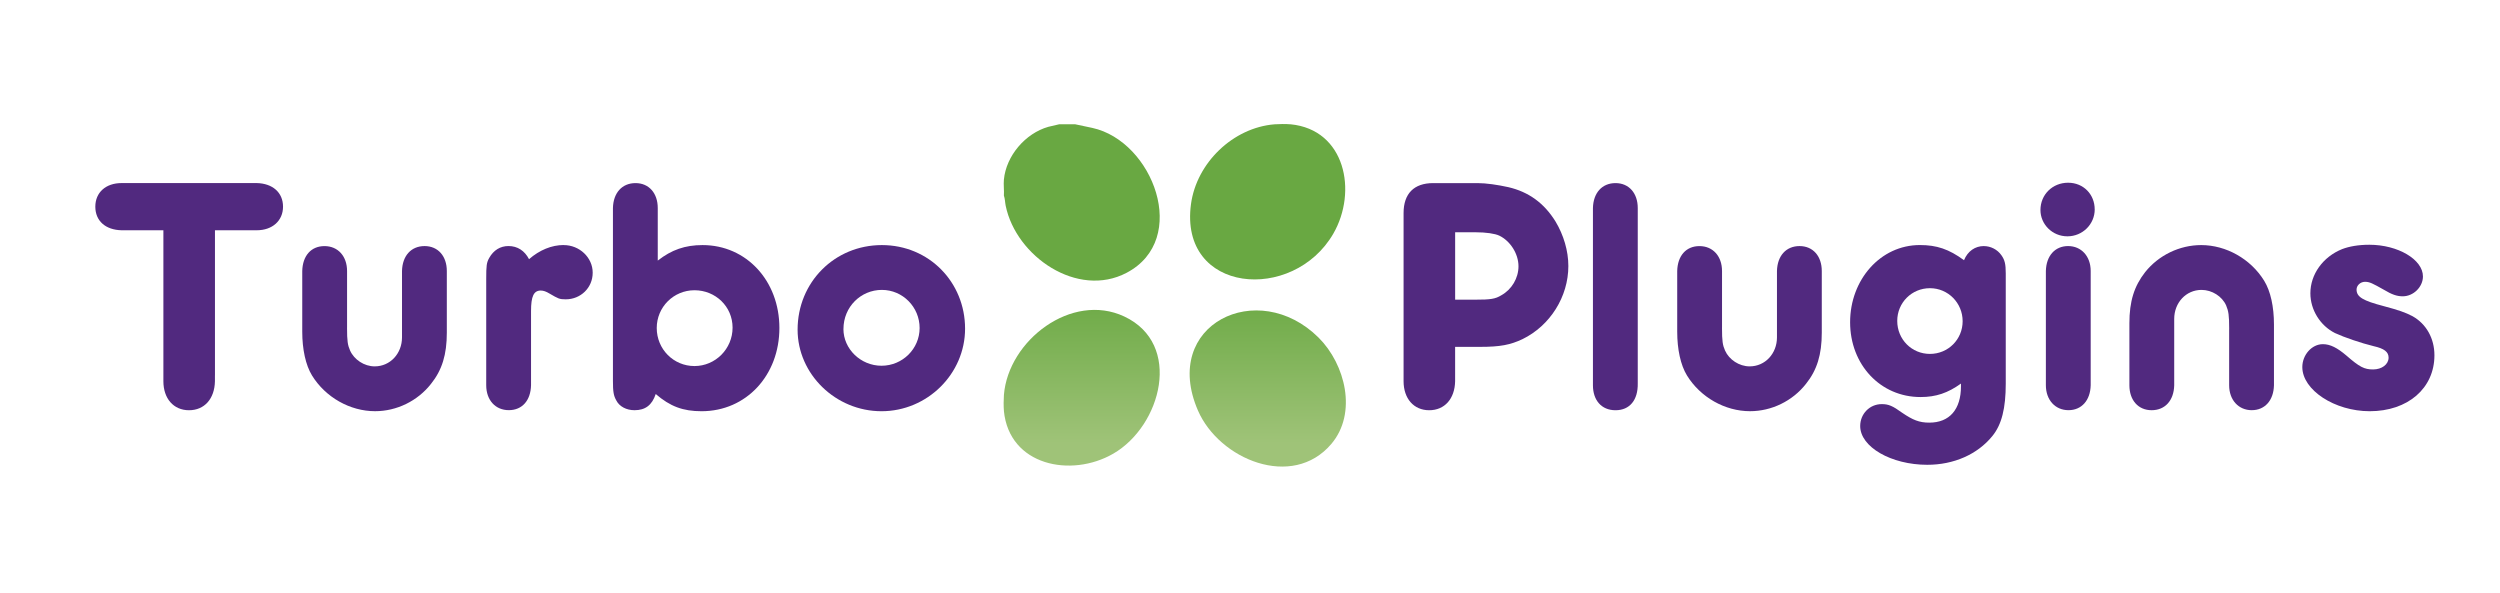 <?xml version="1.0" encoding="UTF-8"?>
<svg id="Camada_1" xmlns="http://www.w3.org/2000/svg" xmlns:xlink="http://www.w3.org/1999/xlink" version="1.1" viewBox="0 0 862.37 204.44">
  <!-- Generator: Adobe Illustrator 29.1.0, SVG Export Plug-In . SVG Version: 2.1.0 Build 142)  -->
  <defs>
    <style>
      .st0 {
        fill: url(#Gradiente_sem_nome_281);
      }

      .st1 {
        fill: #51297f;
      }

      .st2 {
        fill: url(#Gradiente_sem_nome_2813);
      }

      .st3 {
        fill: url(#Gradiente_sem_nome_2812);
      }

      .st4 {
        fill: url(#Gradiente_sem_nome_2811);
      }
    </style>
    <linearGradient id="Gradiente_sem_nome_281" data-name="Gradiente sem nome 281" x1="373.14" y1="152.82" x2="373.14" y2="15.58" gradientUnits="userSpaceOnUse">
      <stop offset="0" stop-color="#9fc378"/>
      <stop offset=".39" stop-color="#69a842"/>
      <stop offset=".9" stop-color="#69a842"/>
    </linearGradient>
    <linearGradient id="Gradiente_sem_nome_2811" data-name="Gradiente sem nome 281" x1="437.27" y1="152.82" x2="437.27" y2="15.58" xlink:href="#Gradiente_sem_nome_281"/>
    <linearGradient id="Gradiente_sem_nome_2812" data-name="Gradiente sem nome 281" x1="373.12" y1="152.82" x2="373.12" y2="15.58" xlink:href="#Gradiente_sem_nome_281"/>
    <linearGradient id="Gradiente_sem_nome_2813" data-name="Gradiente sem nome 281" x1="437.31" y1="152.82" x2="437.31" y2="15.58" xlink:href="#Gradiente_sem_nome_281"/>
  </defs>
  <g>
    <path class="st1" d="M74.14,129.53v1.98c-.12,6.04-3.6,10-8.95,10s-8.83-4.07-8.83-10v-52.08h-14.41c-5.58-.12-9.07-3.25-9.07-8.14s3.6-8.14,9.07-8.14h46.61c5.46.12,9.07,3.25,9.07,8.14s-3.72,8.14-9.07,8.14h-14.41v50.1Z"/>
    <path class="st1" d="M119.71,113.02c0,4.65.23,6.04,1.05,7.9,1.4,3.14,4.88,5.46,8.49,5.46,5.35,0,9.42-4.42,9.42-10v-22.9c.12-5.23,3.14-8.6,7.79-8.6s7.67,3.49,7.67,8.6v21.27c0,7.56-1.63,12.9-5.46,17.67-4.65,5.93-11.86,9.42-19.3,9.42-8.6,0-17.09-4.77-21.74-12.32-2.21-3.6-3.37-9.07-3.37-15.11v-20.92c.12-5.23,3.02-8.6,7.67-8.6s7.79,3.49,7.79,8.6v19.53Z"/>
    <path class="st1" d="M194.45,84.54c5.46,0,10,4.3,10,9.53s-4.18,9.18-9.3,9.18c-2.21,0-2.56-.23-5.58-1.98-1.16-.7-2.09-1.05-3.02-1.05-2.44,0-3.37,1.98-3.37,7.09v25.57c-.12,5.23-3.02,8.6-7.67,8.6s-7.79-3.49-7.79-8.6v-36.73c0-4.53.12-5.58,1.05-7.21,1.51-2.67,3.84-4.07,6.63-4.07,3.14,0,5.58,1.63,7.09,4.53,3.6-3.14,7.79-4.88,11.97-4.88Z"/>
    <path class="st1" d="M242.35,84.54c15.11,0,26.5,12.32,26.5,28.6s-11.39,28.71-26.85,28.71c-6.39,0-10.81-1.63-15.81-5.93-1.28,3.84-3.6,5.58-7.32,5.58-2.79,0-5.23-1.28-6.28-3.37-.93-1.63-1.16-3.02-1.16-6.74v-59.63c.12-5.23,3.14-8.6,7.79-8.6s7.67,3.49,7.67,8.6v18.13c4.77-3.72,9.42-5.35,15.46-5.35ZM226.54,113.14c0,7.32,5.81,13.13,13.02,13.13s13.14-5.93,13.14-13.25-5.93-12.9-13.14-12.9-13.02,5.81-13.02,13.02Z"/>
    <path class="st1" d="M332.9,113.37c0,15.58-13.02,28.48-28.83,28.48s-28.94-12.79-28.94-28.13c0-16.39,12.79-29.18,29.06-29.18s28.71,12.79,28.71,28.83ZM290.94,113.49c0,6.86,5.93,12.67,13.14,12.67s13.14-5.81,13.14-13.02-5.81-13.14-13.02-13.14-13.25,5.81-13.25,13.48Z"/>
  </g>
  <g>
    <path class="st1" d="M501.94,129.53v1.98c-.12,6.04-3.6,10-8.95,10s-8.83-4.07-8.83-10v-58c0-6.74,3.6-10.35,10.23-10.35h15.23c3.02,0,6.97.58,10.69,1.4,6.97,1.63,12.32,5.46,16.27,11.86,2.79,4.65,4.42,10.11,4.42,15.34,0,10.58-6.28,20.57-15.81,25.22-4.18,1.98-7.67,2.67-14.65,2.67h-8.6v9.88ZM508.92,103.37c5.23,0,6.86-.23,8.95-1.51,3.6-1.98,5.93-5.93,5.93-10,0-4.3-2.79-8.72-6.63-10.58-1.51-.7-4.53-1.16-8.25-1.16h-6.97v23.25h6.97Z"/>
    <path class="st1" d="M549.48,73.5v-1.74c.12-5.23,3.14-8.6,7.79-8.6s7.67,3.49,7.67,8.6v60.45c.12,5.81-2.79,9.3-7.67,9.3s-7.79-3.49-7.79-8.6v-59.4Z"/>
    <path class="st1" d="M594,113.02c0,4.65.23,6.04,1.05,7.9,1.39,3.14,4.88,5.46,8.49,5.46,5.35,0,9.42-4.42,9.42-10v-22.9c.12-5.23,3.14-8.6,7.79-8.6s7.67,3.49,7.67,8.6v21.27c0,7.56-1.63,12.9-5.46,17.67-4.65,5.93-11.86,9.42-19.3,9.42-8.6,0-17.09-4.77-21.74-12.32-2.21-3.6-3.37-9.07-3.37-15.11v-20.92c.12-5.23,3.02-8.6,7.67-8.6s7.79,3.49,7.79,8.6v19.53Z"/>
    <path class="st1" d="M684.33,84.89c2.33,0,4.65,1.16,6.04,3.14,1.16,1.63,1.51,3.02,1.51,6.28v38.01c0,8.49-1.39,14.18-4.65,18.13-5.12,6.28-13.25,9.88-22.43,9.88-12.44,0-23.13-6.16-23.13-13.37,0-4.18,3.25-7.56,7.44-7.56,2.32,0,3.72.58,7.09,3.02,3.6,2.44,5.81,3.37,9.3,3.37,6.97,0,10.93-4.53,10.93-12.55v-.93c-4.53,3.25-8.6,4.65-13.95,4.65-13.83,0-24.29-11.16-24.29-25.81s10.46-26.62,24.06-26.62c5.81,0,10,1.39,15.23,5.23,1.28-3.14,3.84-4.88,6.86-4.88ZM654.45,110.69c0,6.39,5,11.39,11.28,11.39s11.28-5,11.28-11.28-5-11.39-11.28-11.39-11.28,5-11.28,11.28Z"/>
    <path class="st1" d="M722.57,72.22c0,5.11-4.18,9.3-9.42,9.3s-9.3-4.18-9.3-9.07c0-5.35,4.18-9.42,9.53-9.42s9.18,4.07,9.18,9.18ZM721.18,131.15v1.74c-.12,5.23-3.14,8.6-7.67,8.6s-7.79-3.49-7.79-8.6v-39.41c.12-5.23,3.14-8.6,7.67-8.6s7.79,3.49,7.79,8.6v37.66Z"/>
    <path class="st1" d="M768.95,113.37c0-4.65-.23-6.04-1.05-8.02-1.4-3.14-4.88-5.35-8.49-5.35-5.35,0-9.42,4.42-9.42,10v22.9c-.12,5.23-3.14,8.6-7.79,8.6s-7.67-3.49-7.67-8.6v-21.39c0-7.56,1.63-12.79,5.46-17.67,4.65-5.81,11.86-9.3,19.3-9.3,8.6,0,17.09,4.77,21.74,12.32,2.21,3.6,3.37,8.95,3.37,15.11v20.92c-.12,5.23-3.14,8.6-7.67,8.6s-7.79-3.49-7.79-8.6v-19.53Z"/>
    <path class="st1" d="M835.79,95.35c0,3.6-3.25,6.86-6.97,6.86-1.98,0-3.72-.58-6.63-2.33-3.72-2.09-4.77-2.67-6.39-2.67s-2.91,1.28-2.91,2.67c0,2.56,2.21,3.84,9.3,5.7,5.23,1.39,7.56,2.21,10,3.49,4.77,2.67,7.56,7.67,7.56,13.48,0,11.39-9.18,19.3-22.32,19.3-12.09,0-23.25-7.32-23.25-15.23,0-4.18,3.25-7.9,7.09-7.9,2.56,0,5,1.28,8.14,3.95,4.53,3.95,6.16,4.77,9.18,4.77s5.35-1.74,5.35-4.07c0-1.98-1.51-3.14-5.12-3.95-4.3-1.05-10.11-3.02-13.37-4.53-5.11-2.56-8.49-8.02-8.49-13.72,0-6.51,4.3-12.55,10.93-15.23,2.44-.93,5.58-1.51,9.42-1.51,9.88,0,18.48,5.11,18.48,10.93Z"/>
  </g>
  <g id="EHnr3M.tif">
    <g>
      <path class="st0" d="M370.89,42.87l5.9,1.25c20.93,4.56,33.77,38.44,11.83,49.98-16.94,8.91-38.11-5.64-41.71-23.12-.24-1.15-.23-2.44-.62-3.52.12-1.78-.17-3.77,0-5.52.8-8.24,7.42-15.94,15.31-18.19l3.76-.88h5.52Z"/>
      <path class="st4" d="M445.17,42.87c18.88,1.84,23.16,23.17,14.76,37.72-13.85,23.99-53.29,20.72-49.1-10.2,1.92-14.18,14.47-26.35,28.82-27.51,1.48-.12,4.06-.14,5.52,0Z"/>
      <path class="st3" d="M346.3,141.74c-.14-1.46-.12-4.04,0-5.52,1.53-18.82,23.4-35.53,41.49-27.06,20.26,9.47,12.85,37.74-3.78,47.34-14.55,8.4-35.88,4.12-37.72-14.76Z"/>
      <path class="st2" d="M454.86,116.48c9.19,9.15,13.43,26.02,4.36,36.68-13.45,15.81-38.65,5.3-45.97-11.51-12.94-29.73,20.64-46.04,41.61-25.17Z"/>
    </g>
  </g>
</svg>